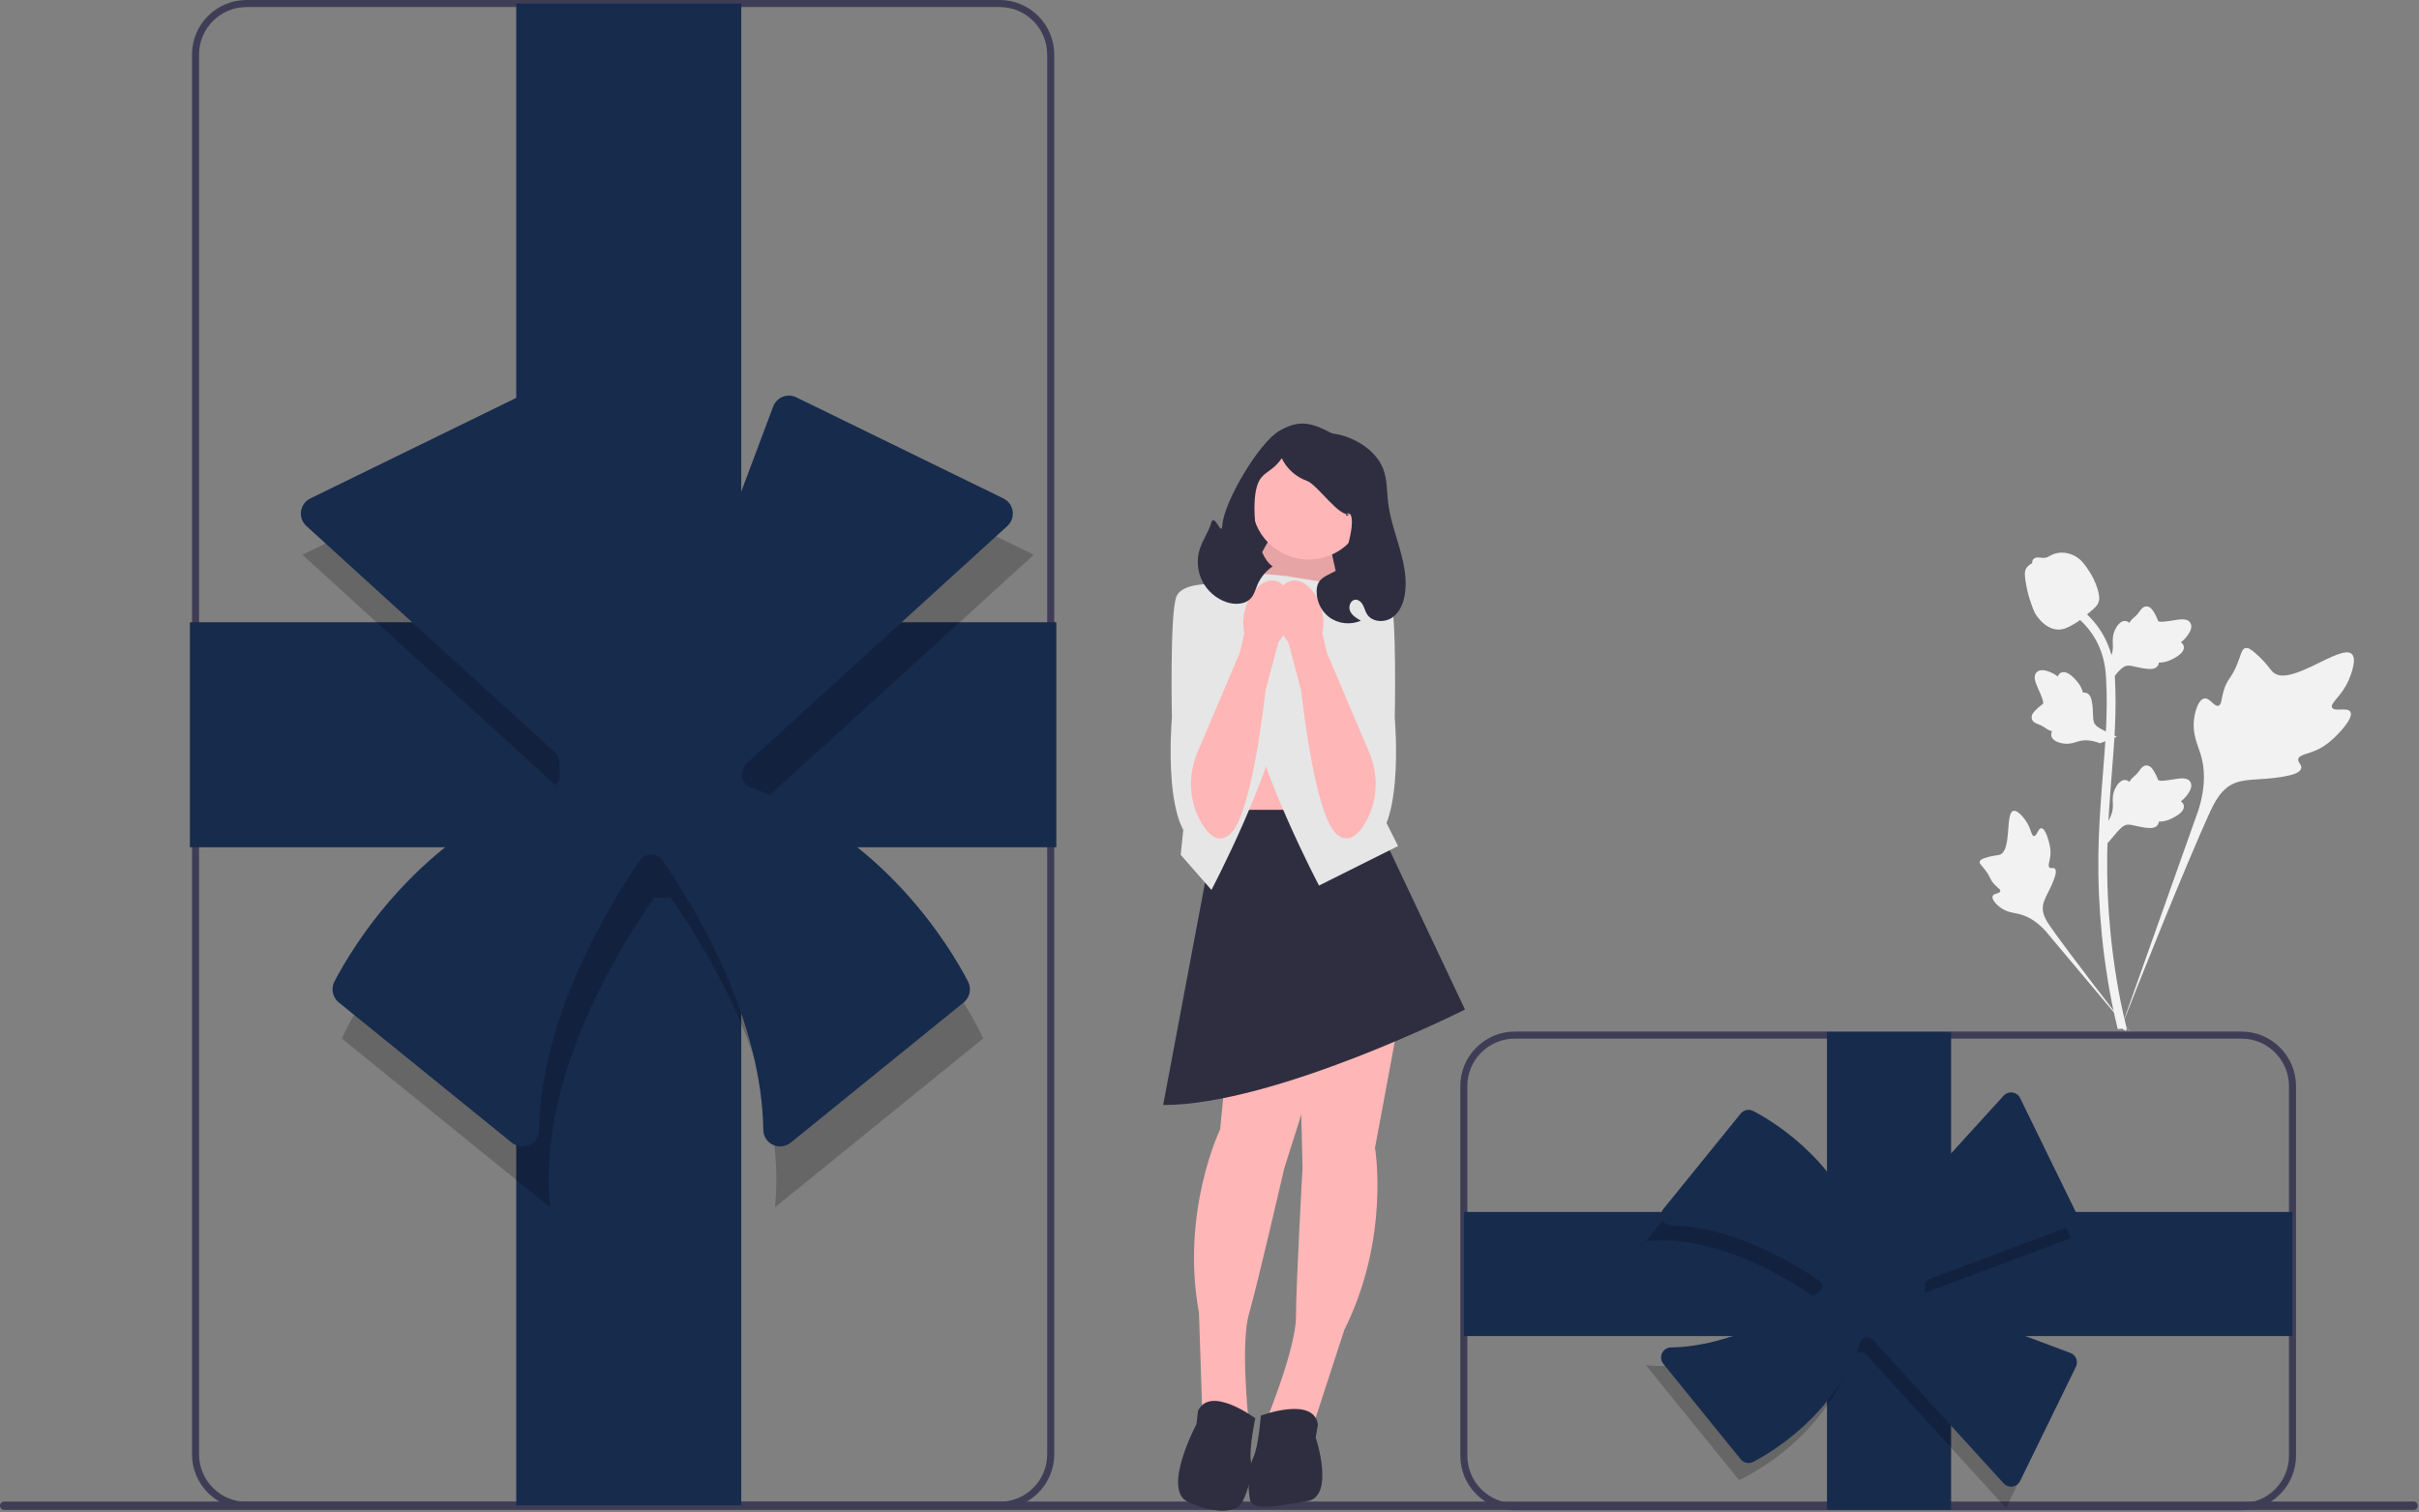 <svg width="686" height="429" viewBox="0 0 686 429" fill="none" xmlns="http://www.w3.org/2000/svg">
<rect x="0" y="0" width="686" height="429" fill="#808080" stroke="none"/>
<g clip-path="url(#clip0_2_2)">
<path d="M0 427.11C0 427.77 0.53 428.3 1.19 428.3H684.48C685.14 428.3 685.67 427.77 685.67 427.11C685.67 426.45 685.14 425.92 684.48 425.92H1.19C0.53 425.92 0 426.45 0 427.11Z" fill="#3F3D56"/>
<path d="M283.497 428H69.917C61.387 428 54.448 421.061 54.448 412.531V15.468C54.448 6.939 61.387 0 69.917 0H283.497C292.026 0 298.965 6.939 298.965 15.468V412.531C298.965 421.061 292.026 428 283.497 428ZM69.917 2C62.49 2 56.448 8.042 56.448 15.468V412.531C56.448 419.958 62.49 426 69.917 426H283.497C290.923 426 296.965 419.958 296.965 412.531V15.468C296.965 8.042 290.923 2 283.497 2H69.917Z" fill="#3F3D56"/>
<path d="M666.534 201.907C665.69 200.483 662.037 202.007 661.366 200.715C660.696 199.428 664.09 197.467 666.029 192.986C666.379 192.178 668.582 187.085 666.951 185.514C663.859 182.536 649.711 194.827 644.76 190.804C643.673 189.922 642.914 188.16 639.626 185.299C638.318 184.16 637.526 183.647 636.761 183.838C635.674 184.109 635.588 185.563 634.423 188.422C632.676 192.709 631.643 192.45 630.625 195.871C629.87 198.41 630.042 199.886 629.153 200.174C627.895 200.581 626.737 197.887 625.142 198.129C623.515 198.375 622.531 201.511 622.22 203.859C621.637 208.265 623.255 211.172 624.152 214.229C625.127 217.552 625.705 222.604 623.455 229.757L601.177 292.523C606.096 279.644 620.336 244.338 626.32 231.218C628.047 227.43 629.954 223.589 633.871 222.072C637.641 220.613 642.819 221.484 649.421 219.894C650.192 219.708 652.331 219.164 652.601 217.905C652.823 216.865 651.565 216.284 651.758 215.31C652.018 214.003 654.492 213.987 657.534 212.479C659.678 211.416 661.014 210.151 662.163 209.064C662.509 208.736 667.658 203.802 666.534 201.907H666.534V201.907Z" fill="#F2F2F2"/>
<path d="M578.889 234.949C577.946 234.953 577.641 237.186 576.813 237.142C575.988 237.099 576.004 234.868 574.365 232.623C574.069 232.219 572.205 229.668 570.963 230.015C568.61 230.673 570.56 241.163 567.157 242.433C566.411 242.711 565.327 242.576 562.974 243.364C562.037 243.678 561.557 243.918 561.43 244.349C561.25 244.96 561.938 245.422 563.005 246.819C564.606 248.913 564.18 249.346 565.565 250.832C566.594 251.936 567.368 252.277 567.253 252.796C567.089 253.531 565.433 253.323 565.092 254.175C564.743 255.044 565.998 256.432 567.061 257.262C569.055 258.819 570.949 258.864 572.708 259.306C574.62 259.786 577.267 260.96 580.128 264.129L604.506 293.173C599.604 287.043 586.385 269.866 581.672 263.144C580.311 261.203 578.976 259.159 579.362 256.799C579.733 254.528 581.655 252.238 582.779 248.539C582.911 248.107 583.261 246.899 582.721 246.404C582.275 245.995 581.626 246.445 581.204 246.069C580.637 245.564 581.344 244.345 581.481 242.417C581.578 241.058 581.343 240.037 581.14 239.16C581.079 238.895 580.143 234.945 578.889 234.949V234.949H578.889V234.949Z" fill="#F2F2F2"/>
<path d="M597.688 239.17L597.121 234.101L597.38 233.717C598.58 231.941 599.192 230.205 599.2 228.558C599.201 228.297 599.189 228.035 599.176 227.768C599.127 226.711 599.066 225.397 599.751 223.865C600.136 223.011 601.215 221.033 602.837 221.278C603.274 221.339 603.605 221.54 603.855 221.775C603.892 221.716 603.93 221.657 603.97 221.594C604.476 220.823 604.876 220.492 605.261 220.174C605.557 219.93 605.863 219.678 606.343 219.08C606.553 218.819 606.717 218.589 606.856 218.395C607.275 217.81 607.823 217.113 608.79 217.125C609.823 217.174 610.364 218.028 610.722 218.593C611.362 219.602 611.652 220.329 611.844 220.811C611.914 220.987 611.994 221.185 612.034 221.246C612.367 221.736 615.072 221.278 616.091 221.112C618.381 220.73 620.362 220.399 621.178 221.843C621.763 222.876 621.328 224.242 619.848 226.011C619.387 226.562 618.896 226.98 618.46 227.308C618.821 227.523 619.144 227.854 619.275 228.373C619.584 229.601 618.528 230.832 616.138 232.036C615.544 232.337 614.745 232.738 613.626 232.932C613.099 233.022 612.624 233.044 612.218 233.056C612.209 233.291 612.154 233.546 612.011 233.808C611.591 234.579 610.717 234.946 609.401 234.858C607.952 234.782 606.759 234.505 605.707 234.263C604.788 234.052 603.996 233.874 603.375 233.915C602.222 234.008 601.334 234.931 600.291 236.128L597.689 239.17H597.688V239.17Z" fill="#F2F2F2"/>
<path d="M600.322 208.994L595.564 210.828L595.126 210.675C593.103 209.964 591.27 209.813 589.675 210.223C589.421 210.289 589.171 210.367 588.916 210.446C587.906 210.762 586.65 211.154 584.994 210.88C584.071 210.725 581.884 210.183 581.71 208.551C581.658 208.113 581.768 207.743 581.932 207.441C581.866 207.42 581.799 207.398 581.728 207.375C580.854 207.082 580.433 206.779 580.027 206.487C579.715 206.262 579.394 206.03 578.695 205.718C578.388 205.581 578.124 205.48 577.902 205.396C577.23 205.138 576.416 204.785 576.183 203.847C575.968 202.835 576.657 202.095 577.113 201.605C577.926 200.73 578.555 200.266 578.973 199.957C579.126 199.845 579.297 199.718 579.346 199.664C579.735 199.217 578.606 196.717 578.187 195.773C577.237 193.655 576.415 191.823 577.604 190.667C578.455 189.839 579.886 189.913 581.973 190.897C582.623 191.203 583.152 191.572 583.58 191.91C583.696 191.506 583.934 191.11 584.403 190.851C585.513 190.242 586.971 190.951 588.742 192.957C589.184 193.455 589.775 194.126 590.246 195.16C590.467 195.647 590.609 196.1 590.724 196.49C590.953 196.439 591.213 196.428 591.503 196.5C592.355 196.71 592.931 197.462 593.18 198.758C593.474 200.179 593.509 201.403 593.542 202.482C593.572 203.424 593.6 204.236 593.797 204.826C594.18 205.918 595.298 206.543 596.72 207.248L600.322 208.994L600.322 208.994H600.322V208.994Z" fill="#F2F2F2"/>
<path d="M597.688 194.063L597.121 188.994L597.38 188.61C598.58 186.834 599.192 185.098 599.2 183.452C599.201 183.19 599.189 182.928 599.176 182.661C599.127 181.604 599.066 180.29 599.751 178.758C600.136 177.904 601.215 175.926 602.837 176.171C603.274 176.232 603.605 176.433 603.855 176.668C603.892 176.609 603.93 176.55 603.97 176.487C604.476 175.716 604.876 175.386 605.261 175.067C605.557 174.823 605.863 174.571 606.343 173.974C606.553 173.712 606.717 173.482 606.856 173.288C607.275 172.703 607.823 172.006 608.79 172.018C609.823 172.067 610.364 172.921 610.722 173.487C611.362 174.495 611.652 175.222 611.844 175.704C611.914 175.88 611.994 176.078 612.034 176.139C612.367 176.629 615.072 176.171 616.091 176.005C618.381 175.623 620.362 175.293 621.178 176.736C621.763 177.769 621.328 179.135 619.848 180.904C619.387 181.455 618.896 181.873 618.46 182.201C618.821 182.416 619.144 182.747 619.275 183.266C619.584 184.494 618.528 185.725 616.138 186.929C615.544 187.23 614.745 187.631 613.626 187.825C613.099 187.915 612.624 187.937 612.218 187.95C612.209 188.184 612.154 188.439 612.011 188.701C611.591 189.472 610.717 189.839 609.401 189.751C607.952 189.675 606.759 189.398 605.707 189.156C604.788 188.946 603.996 188.767 603.375 188.809C602.222 188.901 601.334 189.824 600.291 191.021L597.689 194.063H597.688V194.063Z" fill="#F2F2F2"/>
<path d="M602.874 292.44L601.812 291.775L601.555 290.549L601.812 291.775L600.574 291.917C600.554 291.802 600.487 291.537 600.385 291.124C599.831 288.858 598.141 281.961 596.732 271.101C595.748 263.519 595.191 255.725 595.076 247.931C594.961 240.124 595.331 234.214 595.627 229.464C595.851 225.881 596.122 222.47 596.389 219.147C597.099 210.268 597.768 201.881 597.27 192.597C597.16 190.524 596.929 186.21 594.408 181.619C592.946 178.956 590.932 176.592 588.421 174.595L589.982 172.632C592.754 174.84 594.982 177.458 596.606 180.415C599.4 185.505 599.652 190.206 599.774 192.465C600.28 201.913 599.604 210.381 598.886 219.345C598.622 222.656 598.35 226.053 598.128 229.621C597.834 234.327 597.468 240.185 597.582 247.891C597.695 255.593 598.245 263.292 599.216 270.778C600.608 281.501 602.273 288.295 602.82 290.527C603.112 291.719 603.173 291.968 602.874 292.44V292.44V292.44Z" fill="#F2F2F2"/>
<path d="M583.825 178.577C583.722 178.577 583.618 178.574 583.513 178.567C581.379 178.452 579.403 177.174 577.639 174.771C576.811 173.641 576.388 172.351 575.544 169.779C575.413 169.383 574.776 167.371 574.39 164.603C574.136 162.795 574.168 162.039 574.527 161.37C574.924 160.626 575.568 160.108 576.292 159.758C576.261 159.518 576.286 159.271 576.39 159.019C576.817 157.974 577.953 158.111 578.567 158.177C578.878 158.216 579.266 158.267 579.684 158.245C580.343 158.214 580.696 158.018 581.232 157.724C581.745 157.443 582.382 157.093 583.328 156.899C585.193 156.51 586.756 157.039 587.271 157.213C589.981 158.116 591.317 160.223 592.864 162.663C593.172 163.152 594.231 164.934 594.929 167.376C595.433 169.138 595.362 169.921 595.211 170.503C594.902 171.7 594.174 172.385 592.325 173.898C590.395 175.481 589.426 176.274 588.593 176.756C586.657 177.874 585.44 178.577 583.825 178.577V178.577H583.825V178.577Z" fill="#F2F2F2"/>
<path d="M299.56 176.506H53.853V240.326H299.56V176.506Z" fill="#172B4D"/>
<path d="M210.212 1H146.392V427H210.212V1Z" fill="#172B4D"/>
<path opacity="0.2" d="M212.571 235.521C213.023 233.763 213.292 231.936 213.358 230.053L293.178 157.36L224.572 123.854L194.335 204.486C192.268 203.946 190.111 203.629 187.875 203.629C186.688 203.629 185.529 203.738 184.385 203.895L154.369 123.854L85.763 157.36L162.446 227.196C162.397 227.846 162.347 228.495 162.347 229.157C162.347 231.359 162.655 233.483 163.179 235.521C116.174 250.211 96.931 294.573 96.931 294.573L155.965 342.438C152.444 307.229 173.946 271.184 185.57 254.569C186.33 254.637 187.097 254.685 187.875 254.685C188.654 254.685 189.42 254.637 190.181 254.569C201.805 271.184 223.306 307.23 219.785 342.438L278.819 294.573C278.819 294.573 259.576 250.211 212.571 235.521L212.571 235.521H212.571Z" fill="black"/>
<path d="M221.239 325.19C220.55 325.19 219.857 325.041 219.201 324.734C217.544 323.961 216.497 322.349 216.468 320.526C215.984 289.659 198.384 259.364 187.935 244.054C187.237 243.031 186.032 242.421 184.711 242.421H184.705C183.336 242.421 182.13 243.031 181.433 244.054C170.984 259.364 153.384 289.659 152.899 320.526C152.871 322.348 151.824 323.961 150.167 324.734C148.493 325.519 146.562 325.281 145.129 324.12L96.062 284.335C94.31 282.914 93.796 280.426 94.839 278.417C99.799 268.865 118.895 236.672 156.37 223.434C158.042 222.843 159.058 221.178 158.839 219.384C158.717 218.382 158.656 217.376 158.656 216.394C158.658 215.222 158.211 214.157 157.427 213.444L86.885 149.2C85.715 148.135 85.151 146.563 85.375 144.997C85.599 143.431 86.582 142.08 88.004 141.386L146.736 112.703C147.941 112.114 149.347 112.062 150.594 112.557C151.841 113.053 152.826 114.059 153.297 115.314L180.529 187.935C181.091 189.434 182.533 190.412 184.169 190.371C185.403 190.343 186.654 190.414 187.902 190.576C189.663 190.812 191.324 189.818 191.94 188.172L219.262 115.314C219.733 114.059 220.718 113.053 221.965 112.557C223.212 112.063 224.619 112.115 225.823 112.703L284.555 141.386C285.977 142.08 286.96 143.431 287.184 144.998C287.408 146.563 286.843 148.135 285.673 149.2L211.768 216.508C211.079 217.135 210.65 217.991 210.561 218.918C210.541 219.118 210.52 219.318 210.496 219.518C210.294 221.203 211.341 222.849 212.986 223.43C250.47 236.665 269.568 268.864 274.529 278.417C275.572 280.426 275.058 282.914 273.307 284.335L224.239 324.12C223.367 324.827 222.31 325.19 221.239 325.19H221.239H221.239Z" fill="#172B4D"/>
<path d="M635.656 428.392H429.593C421.064 428.392 414.124 421.452 414.124 412.923V308.077C414.124 299.548 421.064 292.608 429.593 292.608H635.656C644.185 292.608 651.124 299.548 651.124 308.077V412.923C651.124 421.452 644.185 428.392 635.656 428.392V428.392ZM429.593 294.608C422.166 294.608 416.124 300.65 416.124 308.077V412.923C416.124 420.35 422.166 426.392 429.593 426.392H635.656C643.082 426.392 649.124 420.35 649.124 412.923V308.077C649.124 300.65 643.082 294.608 635.656 294.608H429.593Z" fill="#3F3D56"/>
<path d="M553.308 292.728H518.102V428.272H553.308V292.728Z" fill="#172B4D"/>
<path d="M650.124 343.777H415.124V378.983H650.124V343.777Z" fill="#172B4D"/>
<path opacity="0.2" d="M525.752 383.284C526.722 383.534 527.73 383.682 528.768 383.719L568.869 427.751L587.353 389.904L542.873 373.224C543.17 372.084 543.345 370.894 543.345 369.661C543.345 369.006 543.285 368.367 543.198 367.736L587.353 351.178L568.869 313.331L530.345 355.633C529.986 355.606 529.628 355.579 529.263 355.579C528.048 355.579 526.876 355.749 525.752 356.038C517.648 330.108 493.177 319.492 493.177 319.492L466.772 352.058C486.195 350.116 506.079 361.977 515.245 368.389C515.207 368.809 515.18 369.232 515.18 369.661C515.18 370.09 515.207 370.513 515.245 370.933C506.079 377.345 486.195 389.206 466.772 387.264L493.177 419.83C493.177 419.83 517.648 409.214 525.752 383.284L525.752 383.284V383.284Z" fill="black"/>
<path d="M570.315 421.696C569.518 421.696 568.752 421.362 568.206 420.764L531.074 379.991C530.768 379.655 530.322 379.442 529.819 379.392L529.659 379.375C528.752 379.274 527.924 379.765 527.64 380.57C520.311 401.35 502.468 411.925 497.174 414.671C495.981 415.292 494.5 414.979 493.65 413.93L471.701 386.858C471.005 386.001 470.865 384.845 471.334 383.841C471.796 382.852 472.757 382.228 473.843 382.211C490.812 381.949 507.485 372.264 515.913 366.514C516.42 366.167 516.723 365.569 516.722 364.915C516.723 364.231 516.42 363.634 515.913 363.288C507.486 357.538 490.815 347.853 473.843 347.591C472.757 347.574 471.795 346.949 471.334 345.96C470.865 344.956 471.005 343.8 471.701 342.942L493.651 315.871C494.501 314.824 495.982 314.512 497.173 315.129C502.467 317.876 520.306 328.45 527.637 349.223C527.921 350.027 528.732 350.529 529.549 350.431C530.439 350.318 531.324 350.293 532.18 350.356L568.206 310.798C568.844 310.098 569.785 309.759 570.721 309.895C571.659 310.029 572.466 310.617 572.881 311.468L588.706 343.87C589.059 344.592 589.09 345.434 588.793 346.18C588.496 346.925 587.895 347.514 587.143 347.795L547.081 362.818C546.344 363.095 545.863 363.815 545.883 364.61L545.886 364.9C545.886 365.523 545.843 366.157 545.757 366.784C545.648 367.591 546.15 368.394 546.953 368.695L587.144 383.767C587.895 384.049 588.497 384.638 588.794 385.384C589.09 386.13 589.058 386.971 588.706 387.692L572.881 420.095C572.466 420.945 571.659 421.533 570.721 421.667C570.586 421.687 570.45 421.696 570.315 421.696V421.696Z" fill="#172B4D"/>
<path d="M383.69 171.688H351.463V161.077C351.463 143.291 365.904 128.851 383.69 128.851H383.69V171.688V171.688Z" fill="#2F2E41"/>
<path d="M376.547 151.88L382.088 176.802L349.619 171.41L362.85 147.84L376.547 151.88Z" fill="#FFB6B6"/>
<path opacity="0.1" d="M376.547 151.88L382.088 176.802L349.619 171.41L362.85 147.84L376.547 151.88Z" fill="black"/>
<path d="M376.547 205.118H345.417V251.19H376.547V205.118Z" fill="#FFB6B6"/>
<path d="M396.781 288.857L389.933 325.59C389.933 325.59 394.291 351.116 381.216 377.265L372.5 404.036L359.426 402.168C359.426 402.168 367.519 382.245 367.519 373.529C367.519 364.813 369.387 331.193 369.387 331.193L368.453 292.83L396.781 288.857V288.857Z" fill="#FFB6B6"/>
<path d="M357.558 401.546C357.558 401.546 372.5 395.942 373.745 404.036L373.123 407.772C373.123 407.772 378.726 424.581 370.632 425.827C362.539 427.072 355.068 428.94 354.445 425.204C353.822 421.469 353.832 416.806 355.384 413.534C356.935 410.262 357.558 401.546 357.558 401.546V401.546Z" fill="#2F2E41"/>
<path d="M349.651 283.159L346.013 320.347C346.013 320.347 334.728 343.654 340.014 372.408L340.941 400.547L354.019 402.389C354.019 402.389 351.786 381.001 354.21 372.629C356.634 364.256 364.19 331.443 364.19 331.443L375.756 294.854L349.651 283.159V283.159V283.159Z" fill="#FFB6B6"/>
<path d="M355.987 402.31C355.987 402.31 343.192 392.772 339.745 400.201L339.304 403.962C339.304 403.962 329.425 422.553 336.853 426C344.281 429.447 350.76 429.316 352.397 425.901C354.034 422.486 355.321 418.004 354.741 414.43C354.161 410.856 355.987 402.31 355.987 402.31L355.987 402.31V402.31Z" fill="#2F2E41"/>
<path d="M388.687 229.711L415.459 286.366C415.459 286.366 361.605 313.449 329.853 313.449L345.618 229.711H388.687L388.687 229.711V229.711Z" fill="#2F2E41"/>
<path d="M364.718 163.405L380.282 165.895L379.037 205.118L396.47 239.984L374.057 251.19C374.057 251.19 356.624 218.193 353.511 197.647C350.398 177.102 352.266 162.16 352.266 162.16L364.718 163.405L364.718 163.405V163.405Z" fill="#E6E6E6"/>
<path d="M352.888 164.65L337.324 167.14L338.569 206.364L334.833 242.474L343.55 252.435C343.55 252.435 360.982 219.438 364.095 198.893C367.208 178.347 365.34 163.405 365.34 163.405L352.888 164.65L352.888 164.65V164.65Z" fill="#E6E6E6"/>
<path d="M376.858 166.829L380.282 165.895C380.282 165.895 392.423 164.339 394.291 169.32C396.158 174.3 395.536 203.562 395.536 203.562C395.536 203.562 398.748 239.476 386.247 239.885C373.745 240.295 376.236 210.41 376.236 210.41L376.858 166.829V166.829Z" fill="#E6E6E6"/>
<path d="M371.114 158.719C380.013 158.719 387.227 151.505 387.227 142.606C387.227 133.707 380.013 126.493 371.114 126.493C362.215 126.493 355 133.707 355 142.606C355 151.505 362.215 158.719 371.114 158.719Z" fill="#FFB6B6"/>
<path d="M366.073 164.782C369.53 163.905 373.449 167.597 374.828 173.03C375.408 175.193 375.462 177.464 374.985 179.652L376.471 185.828L376.58 185.823L388.296 213.434C391.02 219.854 390.732 227.224 387.258 233.271C385.191 236.868 382.478 239.286 379.292 236.818C374.005 232.721 370.553 209.268 368.976 195.796L365.331 182.102C363.868 180.405 362.832 178.383 362.311 176.205C360.932 170.773 362.616 165.659 366.073 164.782H366.073V164.782Z" fill="#FFB6B6"/>
<path d="M351.021 166.829L347.596 165.895C347.596 165.895 335.456 164.339 333.588 169.32C331.72 174.3 332.343 203.562 332.343 203.562C332.343 203.562 329.13 239.476 341.632 239.885C354.134 240.295 351.643 210.41 351.643 210.41L351.021 166.829V166.829Z" fill="#E6E6E6"/>
<path d="M361.806 164.782C358.349 163.905 354.43 167.597 353.051 173.03C352.471 175.193 352.417 177.464 352.893 179.652L351.408 185.828L351.299 185.823L339.583 213.434C336.859 219.854 337.147 227.224 340.621 233.271C342.688 236.868 345.401 239.286 348.587 236.818C353.873 232.721 357.326 209.268 358.903 195.796L362.548 182.102C364.011 180.405 365.047 178.383 365.568 176.205C366.947 170.773 365.262 165.659 361.806 164.782H361.806V164.782Z" fill="#FFB6B6"/>
<path d="M340.265 155.642C341.085 153.15 342.703 150.968 343.427 148.446C344.388 145.098 346.434 152.526 346.634 149.048C347.013 142.438 357.102 125.436 362.861 122.17C368.62 118.904 371.928 119.888 377.795 122.956C377.795 122.956 380.643 123.137 384.189 124.887C387.735 126.638 390.926 129.442 392.305 133.148C393.398 136.085 393.277 139.311 393.643 142.424C394.66 151.097 399.522 159.345 398.478 168.014C398.153 170.719 397.125 173.516 394.913 175.107C392.702 176.698 389.129 176.525 387.673 174.222C387.176 173.436 386.966 172.504 386.54 171.678C386.115 170.851 385.345 170.081 384.416 170.106C383.019 170.145 382.308 172.019 382.859 173.304C383.41 174.588 384.704 175.363 385.92 176.053C383.025 177.355 379.434 176.95 376.903 175.035C374.372 173.12 373.005 169.775 373.471 166.635C374.127 162.211 380.573 163.127 381.332 158.719C381.885 155.511 383.826 150.142 383.297 146.929C382.768 143.716 380.229 147.606 382.904 145.75C379.961 147.169 373.666 137.463 370.586 136.376C367.505 135.289 364.893 132.936 363.492 129.984C360.224 134.721 357.35 133.435 356.18 139.069C355.009 144.703 356.091 157.504 360.91 160.649C358.982 161.965 357.444 163.847 356.539 165.999C356.027 167.218 355.694 168.552 354.844 169.564C353.219 171.498 350.218 171.616 347.827 170.803C344.862 169.795 342.326 167.58 340.928 164.777C339.53 161.974 339.287 158.617 340.265 155.642L340.265 155.642L340.265 155.642Z" fill="#2F2E41"/>
</g>
<defs>
<clipPath id="clip0_2_2">
<rect width="685.67" height="428.525" fill="white"/>
</clipPath>
</defs>
</svg>
